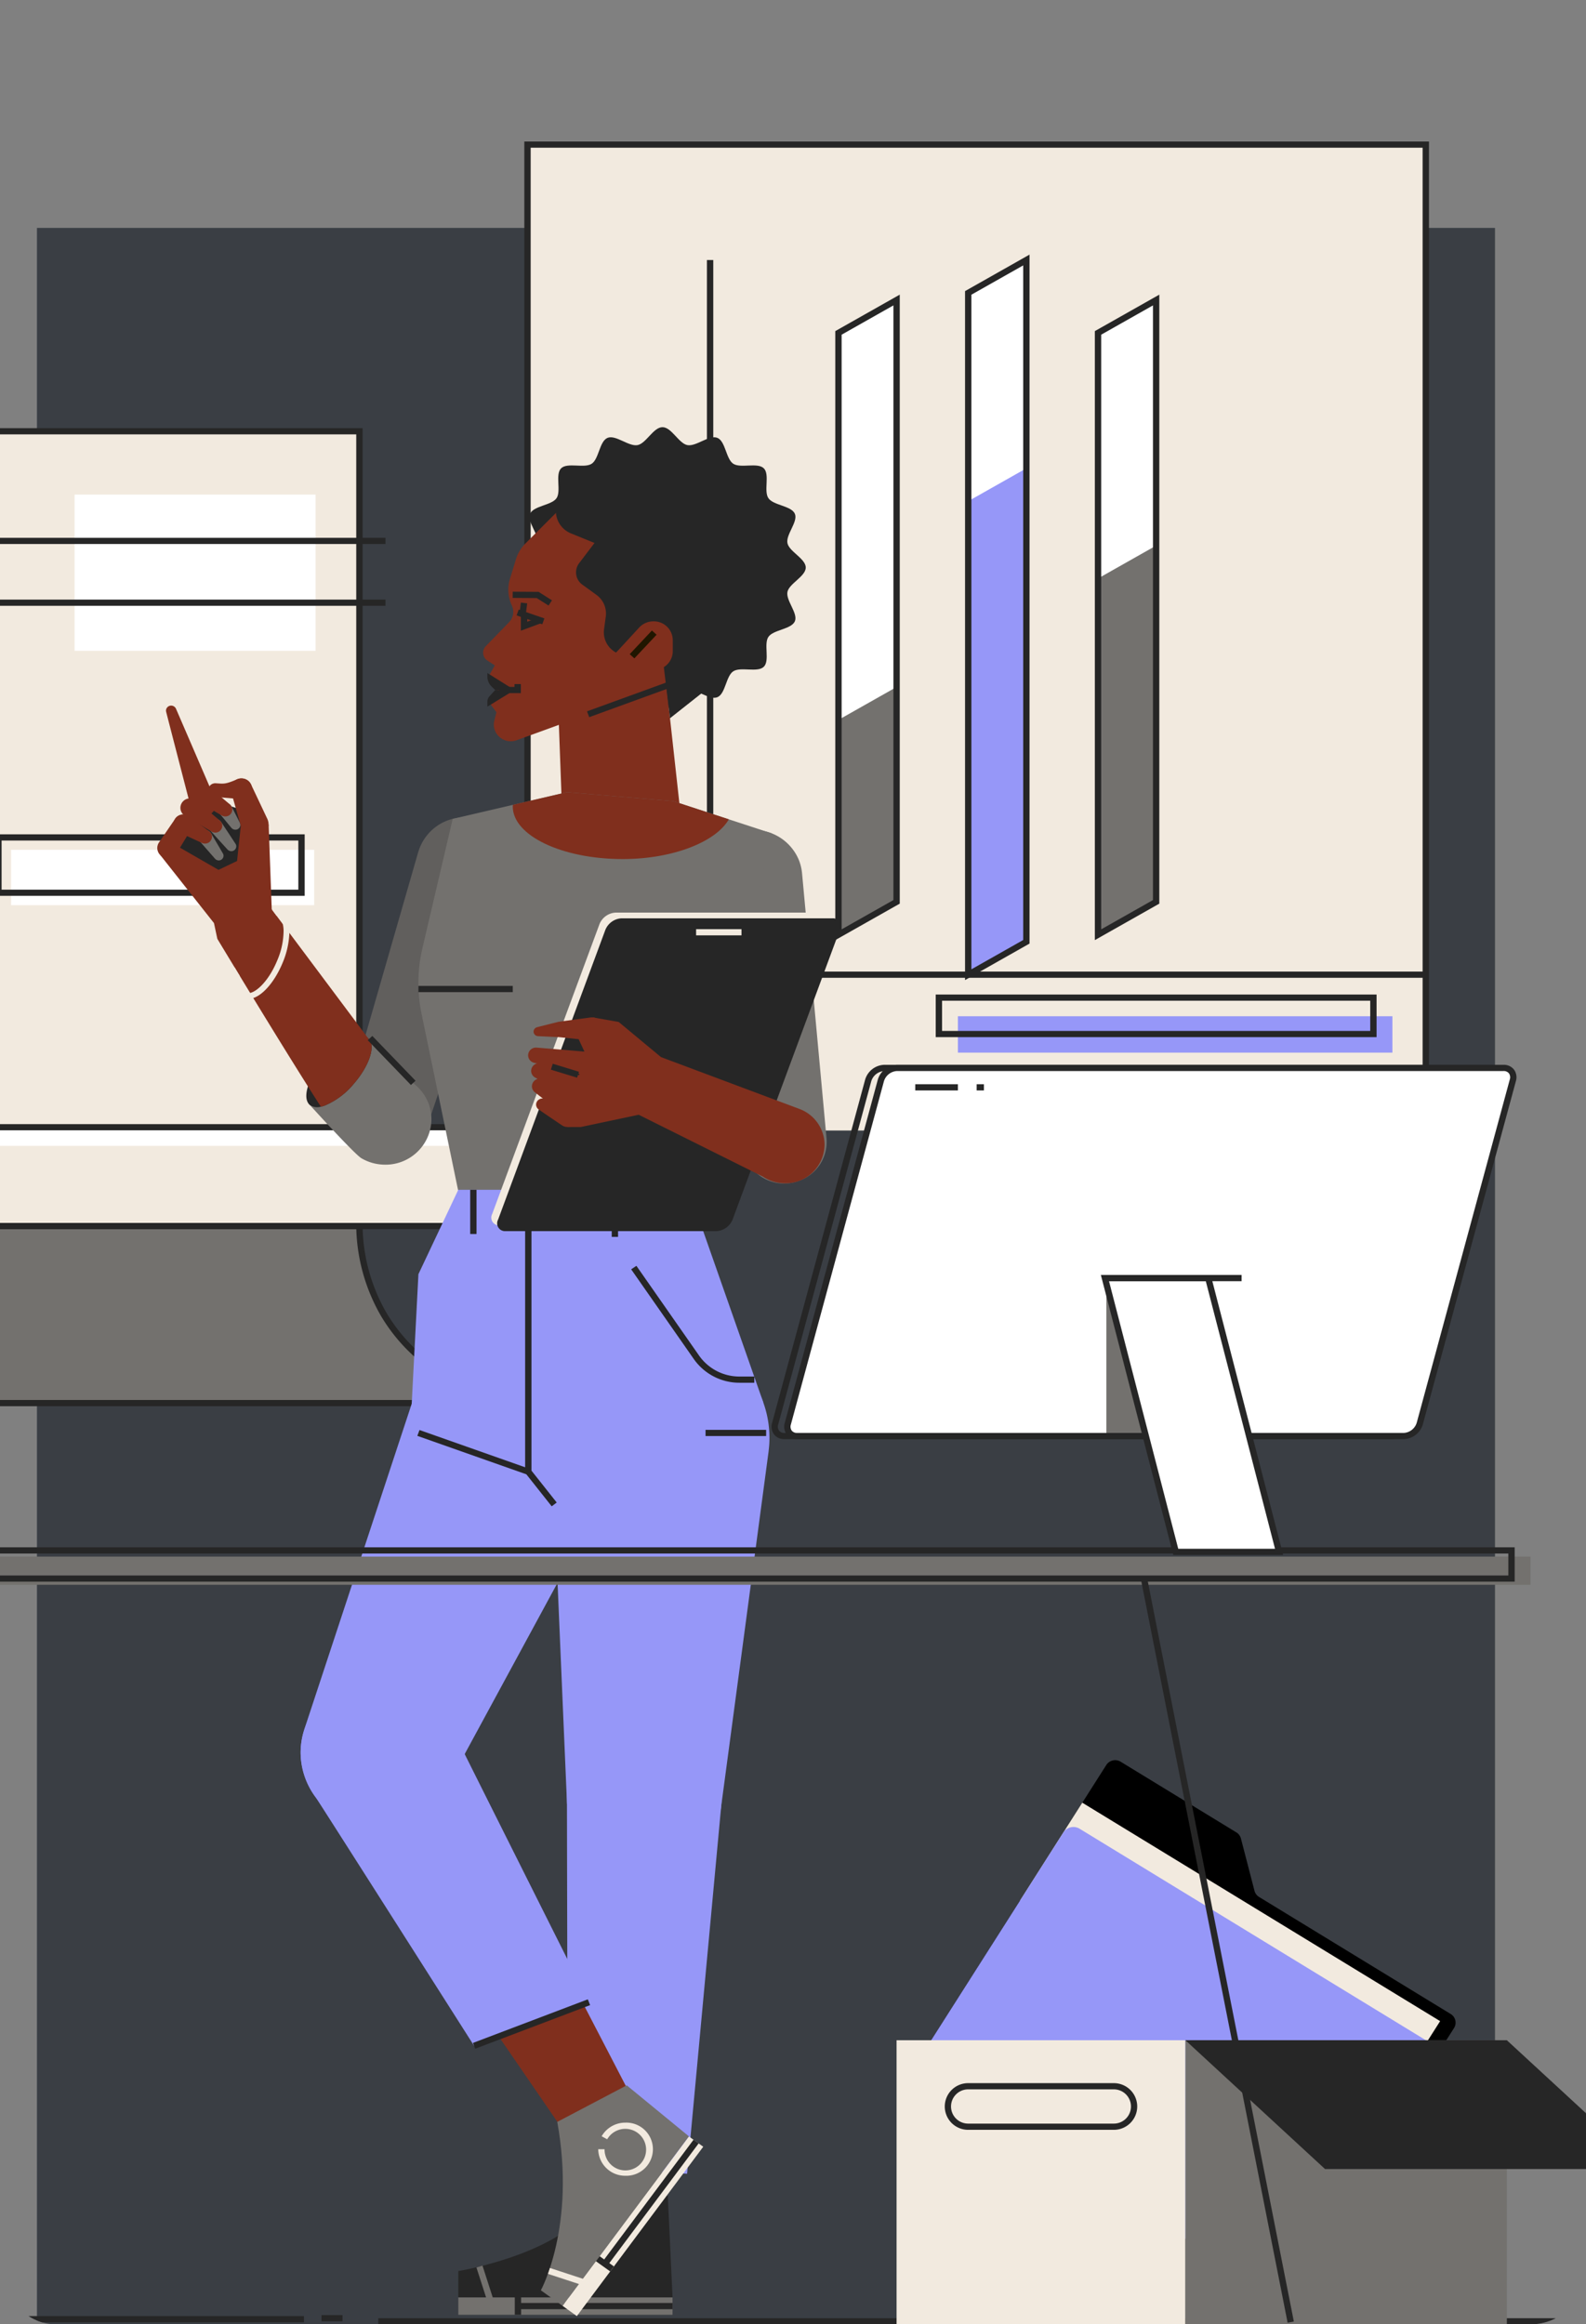 <svg xmlns="http://www.w3.org/2000/svg" xmlns:xlink="http://www.w3.org/1999/xlink" width="400" height="586" viewBox="0 0 400 586">
  <rect x="0" y="0" width="400" height="586" fill="#808080" stroke="none"/>
  <defs>
    <clipPath id="clip-path">
      <rect id="Rectángulo_384251" data-name="Rectángulo 384251" width="400" height="586" rx="14" transform="translate(1019.9 3086)" fill="#f6f6f6" opacity="0.42"/>
    </clipPath>
    <clipPath id="clip-path-2">
      <rect id="Rectángulo_384022" data-name="Rectángulo 384022" width="582" height="571" transform="translate(-0.417 -0.354)" fill="#f3f9ff"/>
    </clipPath>
    <clipPath id="clip-path-3">
      <rect id="Rectángulo_384000" data-name="Rectángulo 384000" width="627.819" height="605.952" fill="none"/>
    </clipPath>
  </defs>
  <g id="Enmascarar_grupo_1088146" data-name="Enmascarar grupo 1088146" transform="translate(-1019.9 -3086)" clip-path="url(#clip-path)">
    <g id="Enmascarar_grupo_1075535" data-name="Enmascarar grupo 1075535" transform="translate(867.318 3101.354)" clip-path="url(#clip-path-2)">
      <rect id="Rectángulo_383990" data-name="Rectángulo 383990" width="367.732" height="539.989" transform="translate(161.9 42.102)" fill="#3a3e44"/>
      <rect id="Rectángulo_383991" data-name="Rectángulo 383991" width="227.888" height="77.237" transform="translate(15.341 252.751)" fill="#262626"/>
      <g id="Grupo_1087240" data-name="Grupo 1087240" transform="translate(-32.303 20.321)">
        <g id="Grupo_1087239" data-name="Grupo 1087239" clip-path="url(#clip-path-3)">
          <path id="Trazado_831885" data-name="Trazado 831885" d="M257.7,154.015V185.3a45.546,45.546,0,0,0,6.255,23.577c5.651,9.37,16.348,19.422,36.528,22.148H72.594c-20.182-2.726-30.877-12.778-36.528-22.148A45.547,45.547,0,0,1,29.811,185.3V154.015Z" transform="translate(17.832 87.042)" fill="#73716e"/>
          <path id="Trazado_831886" data-name="Trazado 831886" d="M310.187,232.088H72.892c-21.275-2.866-31.97-13.834-37.215-22.532a46.337,46.337,0,0,1-6.367-23.975V153.515H258.8v32.067a44.8,44.8,0,0,0,6.145,23.178c5.061,8.394,15.4,18.98,35.894,21.763h9.353ZM30.908,155.08v30.5a44.813,44.813,0,0,0,6.145,23.178c5.066,8.4,15.414,19,35.948,21.771l219.726-.008c-15.983-4.195-24.618-13.432-29.162-20.967a46.357,46.357,0,0,1-6.367-23.975v-30.5Z" transform="translate(17.533 86.76)" fill="#262626"/>
          <path id="Trazado_831887" data-name="Trazado 831887" d="M29.81,46.675V216.341c0,16.955,14.029,30.694,31.342,30.694H257.7V46.675Z" transform="translate(17.832 26.38)" fill="#f2eadf"/>
          <path id="Trazado_831888" data-name="Trazado 831888" d="M258.8,248.1H61.452c-17.722,0-32.141-14.121-32.141-31.478V142.416h1.6v74.207c0,16.494,13.7,29.913,30.543,29.913H257.2V47.739H70.822V46.174H258.8Z" transform="translate(17.533 26.097)" fill="#262626"/>
          <path id="Trazado_831889" data-name="Trazado 831889" d="M79.794,158.781a31.128,31.128,0,0,1-28.518,24.8l-.128.113H281.12c22.271-1.7,28.881-24.912,28.881-24.912Z" transform="translate(30.596 89.736)" fill="#f2eadf"/>
          <path id="Trazado_831890" data-name="Trazado 831890" d="M297.922,163.476a34.7,34.7,0,0,0,1.859-4.7H69.572a30.674,30.674,0,0,1-1.338,4.7Z" transform="translate(40.816 89.736)" fill="#fff"/>
          <path id="Trazado_831891" data-name="Trazado 831891" d="M281.938,184.759H49.834l1.9-1.656.272-.019A30.34,30.34,0,0,0,79.8,158.916l.125-.635H311.838l-.283.992c-.067.238-7.021,23.756-29.587,25.484ZM59.722,183.193H281.876c18.828-1.46,26.242-18.957,27.81-23.347H81.232a31.743,31.743,0,0,1-21.51,23.347" transform="translate(29.81 89.453)" fill="#262626"/>
          <rect id="Rectángulo_383992" data-name="Rectángulo 383992" width="226.555" height="248.562" transform="translate(317.926 0.784)" fill="#f2eadf"/>
          <path id="Trazado_831892" data-name="Trazado 831892" d="M426.583,249.344h-1.6V1.565H200.028v247.78h-1.6V0H426.583Z" transform="translate(118.697 0.001)" fill="#262626"/>
          <rect id="Rectángulo_383993" data-name="Rectángulo 383993" width="180.174" height="1.565" transform="translate(364.307 209.279)" fill="#262626"/>
          <path id="Trazado_831893" data-name="Trazado 831893" d="M262.66,177.262,248,185.553l0-151.733,14.663-8.289Z" transform="translate(148.346 14.43)" fill="#fff"/>
          <path id="Trazado_831894" data-name="Trazado 831894" d="M262.659,142.032,248,150.322l0-54.163,14.663-8.289Z" transform="translate(148.347 49.661)" fill="#73716e"/>
          <path id="Trazado_831895" data-name="Trazado 831895" d="M247.5,187.4l0-153.539,16.26-9.194,0,153.539Zm1.6-152.636,0,149.924,13.064-7.384,0-149.925Z" transform="translate(148.048 13.941)" fill="#262626"/>
          <path id="Trazado_831896" data-name="Trazado 831896" d="M283.141,190.98l-14.662,8.291,0-171.889,14.663-8.291Z" transform="translate(160.598 10.791)" fill="#fff"/>
          <path id="Trazado_831897" data-name="Trazado 831897" d="M283.14,172.02l-14.662,8.291,0-119.38,14.662-8.289Z" transform="translate(160.598 29.752)" fill="#9697f8"/>
          <path id="Trazado_831898" data-name="Trazado 831898" d="M267.979,201.115l0-173.7,16.26-9.2,0,173.7Zm1.6-172.792,0,170.081,13.064-7.386,0-170.081Z" transform="translate(160.299 10.301)" fill="#262626"/>
          <path id="Trazado_831899" data-name="Trazado 831899" d="M303.622,177.262l-14.662,8.291,0-151.733,14.663-8.289Z" transform="translate(172.849 14.43)" fill="#fff"/>
          <path id="Trazado_831900" data-name="Trazado 831900" d="M303.622,154.9l-14.662,8.291,0-89.811,14.662-8.291Z" transform="translate(172.85 36.788)" fill="#73716e"/>
          <path id="Trazado_831901" data-name="Trazado 831901" d="M288.46,187.4l0-153.539,16.26-9.194,0,153.539Zm1.6-152.636,0,149.924,13.063-7.384,0-149.925Z" transform="translate(172.551 13.941)" fill="#262626"/>
          <rect id="Rectángulo_383994" data-name="Rectángulo 383994" width="1.598" height="180.18" transform="translate(363.179 29.882)" fill="#262626"/>
          <rect id="Rectángulo_383995" data-name="Rectángulo 383995" width="60.782" height="39.385" transform="translate(203.695 89.018)" fill="#fff"/>
          <rect id="Rectángulo_383996" data-name="Rectángulo 383996" width="76.443" height="13.95" transform="translate(187.683 178.583)" fill="#fff"/>
          <path id="Trazado_831902" data-name="Trazado 831902" d="M192.976,127.114H114.935V111.6h78.041Zm-76.443-1.565h74.845V113.164H116.533Z" transform="translate(68.752 63.071)" fill="#262626"/>
          <rect id="Rectángulo_383997" data-name="Rectángulo 383997" width="118.126" height="1.565" transform="translate(163.983 99.917)" fill="#262626"/>
          <rect id="Rectángulo_383998" data-name="Rectángulo 383998" width="118.126" height="1.565" transform="translate(163.983 115.495)" fill="#262626"/>
          <rect id="Rectángulo_383999" data-name="Rectángulo 383999" width="109.591" height="9.175" transform="translate(426.47 220.541)" fill="#9697f8"/>
          <path id="Trazado_831903" data-name="Trazado 831903" d="M374.535,148.147H263.348v-10.74H374.535Zm-109.589-1.565H372.937v-7.61H264.946Z" transform="translate(157.53 77.656)" fill="#262626"/>
        </g>
      </g>
      <rect id="Rectángulo_384001" data-name="Rectángulo 384001" width="318.485" height="1.565" transform="translate(247.991 569.107)" fill="#262626"/>
      <g id="Grupo_1087242" data-name="Grupo 1087242" transform="translate(-36.659 -36.062)">
        <g id="Grupo_1087241" data-name="Grupo 1087241" clip-path="url(#clip-path-3)">
          <path id="Trazado_831904" data-name="Trazado 831904" d="M272.616,117.428c0,2.232-4.19,4.033-4.616,6.143-.439,2.174,2.72,5.4,1.873,7.4-.863,2.035-5.437,2.127-6.674,3.936s.409,6-1.168,7.541-5.84-.075-7.7,1.144-1.942,5.691-4.019,6.535c-2.042.829-5.34-2.265-7.559-1.834-2.154.418-3.994,4.52-6.273,4.52s-4.119-4.1-6.273-4.52c-2.221-.43-5.519,2.664-7.561,1.834-2.079-.844-2.172-5.325-4.019-6.535s-6.123.4-7.7-1.146.077-5.717-1.17-7.541-5.809-1.9-6.672-3.935c-.846-2,2.313-5.231,1.873-7.4-.425-2.11-4.616-3.911-4.616-6.143s4.19-4.033,4.616-6.143c.44-2.174-2.719-5.4-1.871-7.4.861-2.035,5.435-2.127,6.672-3.936s-.409-6,1.168-7.541,5.84.075,7.7-1.144c1.846-1.211,1.94-5.691,4.018-6.535,2.042-.83,5.341,2.265,7.561,1.834,2.154-.418,3.992-4.52,6.273-4.52s4.117,4.1,6.273,4.52c2.22.43,5.517-2.664,7.561-1.834,2.078.844,2.17,5.323,4.018,6.535s6.123-.4,7.7,1.146-.078,5.719,1.168,7.541,5.811,1.9,6.672,3.936c.847,2-2.313,5.229-1.873,7.4.425,2.11,4.616,3.911,4.616,6.143" transform="translate(119.841 46.365)" fill="#262626"/>
          <path id="Trazado_831905" data-name="Trazado 831905" d="M237.284,160.674c-2.132-19.323-2.135-19.358-4.069-36.867a13.53,13.53,0,0,0-26.958,1.338c0,.163.019.321.026.482.644,17.688.644,17.688,1.37,37.144a14.875,14.875,0,0,0,29.721-.532,14.5,14.5,0,0,0-.09-1.565" transform="translate(123.379 63.247)" fill="#802f1d"/>
          <path id="Trazado_831906" data-name="Trazado 831906" d="M260.26,224.64q-2.867-31.14-6.174-66.847a12.131,12.131,0,0,0-.722-3.1,12.271,12.271,0,0,0-15.691-7.006,11.915,11.915,0,0,0-7.807,12.8c0,.075.014.147.024.221q4.931,35.382,9.236,66.284a10.56,10.56,0,0,0,14.27,8.355,10.407,10.407,0,0,0,6.864-10.7" transform="translate(137.434 83.035)" fill="#73716e"/>
          <path id="Trazado_831907" data-name="Trazado 831907" d="M215.445,157.464a12.041,12.041,0,0,0-11.534-12.557,12.171,12.171,0,0,0-12.373,8.687,2,2,0,0,0-.069.21q-9.9,34.373-18.542,64.389a10.672,10.672,0,0,0-.384,2.279,10.5,10.5,0,0,0,10.065,10.958,10.63,10.63,0,0,0,10.654-7.129q10.061-29.675,21.579-63.708a12.229,12.229,0,0,0,.6-3.127" transform="translate(103.204 81.886)" fill="#615f5d"/>
          <path id="Trazado_831908" data-name="Trazado 831908" d="M193.086,147.569l-7.641,32.618a38.162,38.162,0,0,0-1.005,8.7v.085a38.125,38.125,0,0,0,.793,7.735l10.735,51.828,54.431.435,23.223-97.728-24.932-8.148-26.781-2.254Z" transform="translate(110.329 79.596)" fill="#73716e"/>
          <path id="Trazado_831909" data-name="Trazado 831909" d="M194.319,192.514c-3.085-2.816-12.224-12.069-12.224-12.069L167.113,196.97s11.483,12.7,13.332,13.783a11.8,11.8,0,0,0,5.349,1.593,11.586,11.586,0,0,0,12.277-10.814,11.293,11.293,0,0,0-3.753-9.018" transform="translate(99.964 101.979)" fill="#73716e"/>
          <path id="Trazado_831910" data-name="Trazado 831910" d="M253.822,147.679l-14.037-4.587L213,140.838l-13.626,3.182c-.01.146-.046.29-.046.437,0,7.316,12.408,13.244,27.714,13.244,12.782,0,23.575-4.4,26.777-10.022" transform="translate(119.236 79.595)" fill="#802f1d"/>
          <path id="Trazado_831911" data-name="Trazado 831911" d="M236.958,332.447a12.917,12.917,0,0,0-5.646-12.178,13.479,13.479,0,0,0-18.509,3.3,12.76,12.76,0,0,0-2.356,7.55c.265,26.053.479,46.291.673,64.529a9.1,9.1,0,0,0,4.011,7.4,9.437,9.437,0,0,0,12.956-2.307,8.914,8.914,0,0,0,1.557-4.187c2.1-18.118,4.377-38.226,7.313-64.107" transform="translate(125.885 179.69)" fill="#262626"/>
          <path id="Trazado_831912" data-name="Trazado 831912" d="M253.437,204.884H195.324L185.27,226.162l-2.217,42.847,89.225-10.427Z" transform="translate(109.499 115.791)" fill="#9697f8"/>
          <path id="Trazado_831913" data-name="Trazado 831913" d="M246.863,310.711a19.514,19.514,0,0,0-38.983-1.684c-.014.3,0,.595,0,.891.074,38.215.139,63.672.214,93.2l30.091,1.3c2.728-29.409,5.081-54.761,8.613-92.819,0-.3.048-.587.061-.888" transform="translate(124.347 164.324)" fill="#9697f8"/>
          <path id="Trazado_831914" data-name="Trazado 831914" d="M245.115,265.431a26.417,26.417,0,0,0,3.212-12.629c0-14.871-12.309-26.924-27.492-26.924a27.442,27.442,0,0,0-26.156,18.646c-.019.044-.034.086-.05.133-.024.077-.051.152-.075.229C178.372,293.923,178.338,294.023,166.8,329a18.826,18.826,0,0,0-.946,5.875,19.313,19.313,0,0,0,19.511,19.107,19.556,19.556,0,0,0,17.228-10.147c17.618-32.48,17.658-32.552,42.382-78.14.029-.052.056-.1.085-.156s.038-.072.059-.109" transform="translate(99.209 127.655)" fill="#9697f8"/>
          <path id="Trazado_831915" data-name="Trazado 831915" d="M260.388,255.769c.67-14.855-11.087-27.429-26.255-28.083s-28.008,10.856-28.676,25.712c-.035.779-.018,1.548.014,2.313,2.252,53.005,2.252,53.005,3.863,90.622a19.543,19.543,0,0,0,38.828,1.676c5-37.332,5-37.332,12.02-89.935.083-.761.171-1.526.206-2.305" transform="translate(122.889 128.662)" fill="#9697f8"/>
          <path id="Trazado_831916" data-name="Trazado 831916" d="M240.017,377c-8.418-16.265-17.8-34.289-29.872-57.491a13.323,13.323,0,0,0-11.553-7.134,13.182,13.182,0,0,0-13.612,12.717,12.766,12.766,0,0,0,2.271,7.575c14.846,21.621,26.383,38.412,36.779,53.544a9.4,9.4,0,0,0,7.507,4.025,9.226,9.226,0,0,0,9.528-8.9A8.858,8.858,0,0,0,240.017,377" transform="translate(110.65 176.537)" fill="#802f1d"/>
          <path id="Trazado_831917" data-name="Trazado 831917" d="M249.064,246.609h-3.713a14.039,14.039,0,0,1-11.523-5.952l-15.814-22.641,1.32-.883,15.814,22.641a12.427,12.427,0,0,0,10.2,5.27h3.713Z" transform="translate(130.413 122.713)" fill="#262626"/>
          <path id="Trazado_831918" data-name="Trazado 831918" d="M207.979,285.275l-6.7-8.458V203.839h1.6v72.443l6.364,8.034Z" transform="translate(120.403 115.2)" fill="#262626"/>
          <path id="Trazado_831919" data-name="Trazado 831919" d="M0,0,1.569.011,1.764,29.4.194,29.386Z" transform="translate(294.498 382.714) rotate(-70.2)" fill="#262626"/>
          <rect id="Rectángulo_384002" data-name="Rectángulo 384002" width="1.598" height="11.869" transform="translate(343.525 320.675)" fill="#262626"/>
          <rect id="Rectángulo_384003" data-name="Rectángulo 384003" width="1.598" height="11.145" transform="translate(307.827 320.675)" fill="#262626"/>
          <path id="Trazado_831920" data-name="Trazado 831920" d="M238.572,365.386s-34.733-69.236-35.242-70.413a19.521,19.521,0,0,0-17.968-11.662,19.313,19.313,0,0,0-19.512,19.107,18.752,18.752,0,0,0,.948,5.871,18.987,18.987,0,0,0,2.891,5.5c.593.783,39.913,62.595,39.913,62.595Z" transform="translate(99.209 160.113)" fill="#9697f8"/>
          <path id="Trazado_831921" data-name="Trazado 831921" d="M183.214,182.93c.014,2.4-1.641,5.965-4.508,9.266a19.125,19.125,0,0,1-7.318,5.473,7.134,7.134,0,0,1-.976.274,3.258,3.258,0,0,1-2.779-.434c-1.02-.869-1.124-2.578-.473-4.677.118-.376.267-.781.43-1.186a21.884,21.884,0,0,1,3.65-5.691c3.474-3.982,7.614-6.312,10.024-5.791a2.3,2.3,0,0,1,1.02.449,2.239,2.239,0,0,1,.636.869,3.2,3.2,0,0,1,.3,1.448" transform="translate(99.747 101.78)" fill="#262626"/>
          <path id="Trazado_831922" data-name="Trazado 831922" d="M243.569,366.9l1.2,25.674h-54.03v-6.647s29.277-4.822,34.6-19.027Z" transform="translate(114.095 207.354)" fill="#262626"/>
          <rect id="Rectángulo_384004" data-name="Rectángulo 384004" width="54.03" height="4.367" transform="translate(304.831 599.931)" fill="#73716e"/>
          <path id="Trazado_831923" data-name="Trazado 831923" d="M0,0,1.595.009,1.651,9.2.056,9.186Z" transform="matrix(0.954, -0.301, 0.301, 0.954, 309.402, 592.381)" fill="#73716e"/>
          <rect id="Rectángulo_384005" data-name="Rectángulo 384005" width="38.991" height="1.565" transform="translate(319.87 601.332)" fill="#262626"/>
          <rect id="Rectángulo_384006" data-name="Rectángulo 384006" width="1.598" height="4.691" transform="translate(319.071 599.606)" fill="#262626"/>
          <path id="Trazado_831924" data-name="Trazado 831924" d="M225.424,349.14l15.693,12.875L209.242,404.74l-5.48-3.921s8.91-16.154,4.139-42.462Z" transform="translate(121.887 197.316)" fill="#73716e"/>
          <path id="Trazado_831925" data-name="Trazado 831925" d="M213.3,382.807l-8.424-2.761.505-1.485,8.424,2.761Z" transform="translate(122.556 213.943)" fill="#f2eadf"/>
          <path id="Trazado_831926" data-name="Trazado 831926" d="M0,0,53.3.532l.044,4.425L.044,4.425Z" transform="matrix(0.59, -0.807, 0.807, 0.59, 331.131, 602.057)" fill="#f2eadf"/>
          <path id="Trazado_831927" data-name="Trazado 831927" d="M0,0,38.467.384l.016,1.586L.016,1.586Z" transform="matrix(0.59, -0.807, 0.807, 0.59, 341.151, 590.987)" fill="#262626"/>
          <path id="Trazado_831928" data-name="Trazado 831928" d="M0,0,1.576.016,1.62,4.441.044,4.425Z" transform="translate(339.53 590.798) rotate(-53.853)" fill="#262626"/>
          <path id="Trazado_831929" data-name="Trazado 831929" d="M219.651,368.54a6.774,6.774,0,0,1-6.835-6.694h1.6a5.238,5.238,0,1,0,5.237-5.131,5.266,5.266,0,0,0-4.576,2.631l-1.4-.764a6.872,6.872,0,0,1,5.971-3.432,6.7,6.7,0,1,1,0,13.39" transform="translate(127.303 200.713)" fill="#f2eadf"/>
          <path id="Trazado_831930" data-name="Trazado 831930" d="M251.265,239.086H198.044a1.967,1.967,0,0,1-1.884-2.9l27.052-73.056a4.664,4.664,0,0,1,4.029-2.9h53.221a1.966,1.966,0,0,1,1.884,2.9l-27.052,73.056a4.662,4.662,0,0,1-4.029,2.9" transform="translate(117.226 90.56)" fill="#f2eadf"/>
          <path id="Trazado_831931" data-name="Trazado 831931" d="M252.19,240.011H198.971a1.967,1.967,0,0,1-1.886-2.9l27.054-73.056a4.66,4.66,0,0,1,4.029-2.9h53.219a1.966,1.966,0,0,1,1.884,2.9l-27.052,73.056a4.661,4.661,0,0,1-4.029,2.9" transform="translate(117.78 91.083)" fill="#262626"/>
          <path id="Trazado_831932" data-name="Trazado 831932" d="M216.2,183.012c-5.968-.506-8.3-.7-12.28-1.027-.058,0-.112-.006-.168-.006a1.974,1.974,0,0,0-2,1.947,1.952,1.952,0,0,0,1.513,1.881c3.877.955,6.143,1.507,11.954,2.928a3.613,3.613,0,0,0,.73.088,2.909,2.909,0,0,0,.249-5.811" transform="translate(120.682 102.846)" fill="#802f1d"/>
          <path id="Trazado_831933" data-name="Trazado 831933" d="M217.274,177.111a3.062,3.062,0,0,0-.417.041c-4.75.639-4.75.639-7.919,1.072-.077.019-.15.033-.224.052-3.276.822-3.276.822-5.216,1.312a1.186,1.186,0,0,0-.885,1.116,1.16,1.16,0,0,0,1.127,1.141c1.99.1,2.01.1,5.322.25l7.89.834c.107,0,.213.017.323.017a2.918,2.918,0,1,0,0-5.835" transform="translate(121.199 100.095)" fill="#802f1d"/>
          <path id="Trazado_831934" data-name="Trazado 831934" d="M214.5,187.553c-5.71-1.762-5.856-1.808-9.669-2.975a2.449,2.449,0,0,0-.6-.089,1.974,1.974,0,0,0-2,1.947,1.929,1.929,0,0,0,1.044,1.7c3.5,1.877,3.636,1.947,8.892,4.749a3.216,3.216,0,0,0,1.438.358,2.958,2.958,0,0,0,3-2.919,2.92,2.92,0,0,0-2.1-2.77" transform="translate(120.969 104.264)" fill="#802f1d"/>
          <path id="Trazado_831935" data-name="Trazado 831935" d="M213.571,191.174c-5-2.4-5-2.4-8.338-4a2.134,2.134,0,0,0-.882-.2,1.975,1.975,0,0,0-2,1.947,1.919,1.919,0,0,0,.762,1.518c2.91,2.259,2.91,2.259,7.28,5.633a3.117,3.117,0,0,0,1.862.632,2.959,2.959,0,0,0,3-2.919,2.9,2.9,0,0,0-1.681-2.609" transform="translate(121.043 105.668)" fill="#802f1d"/>
          <path id="Trazado_831936" data-name="Trazado 831936" d="M211.8,192.56c-4.1-1.413-4.1-1.413-6.669-2.291a2.2,2.2,0,0,0-.527-.088,1.571,1.571,0,0,0-1.592,1.549,1.514,1.514,0,0,0,.7,1.249c2.225,1.534,2.225,1.534,5.8,3.946a2.609,2.609,0,0,0,1.446.44,2.512,2.512,0,0,0,2.544-2.478,2.474,2.474,0,0,0-1.705-2.327" transform="translate(121.439 107.481)" fill="#802f1d"/>
          <path id="Trazado_831937" data-name="Trazado 831937" d="M266.671,200.272l-35.139-13.155-10.669-8.859-6.4-1.128-4.307,4.155,2.06,4.434-4.224,19.023H211.3l14.618-3.088,31.251,15.562a10.081,10.081,0,0,0,2.276,1.133l.072.036a10.442,10.442,0,0,0,3.307.548,9.839,9.839,0,0,0,9.966-9.707,9.708,9.708,0,0,0-6.119-8.954" transform="translate(124.415 100.106)" fill="#802f1d"/>
          <path id="Trazado_831938" data-name="Trazado 831938" d="M0,0,1.568.009l.041,6.919L.041,6.919Z" transform="matrix(0.298, -0.954, 0.954, 0.298, 328.177, 290.391)" fill="#262626"/>
          <path id="Trazado_831939" data-name="Trazado 831939" d="M196.971,203.563c.014,2.4-1.641,5.965-4.508,9.266a19.127,19.127,0,0,1-7.318,5.473,7.127,7.127,0,0,1-.976.274c-1.005-1.564-2.1-3.285-3.252-5.11-9.461-14.985-22.854-37.208-22.854-37.208l-.844-3.966-13.466-17.055,7.451-11.654L171,147.432l.785,21.385,24.259,32.43.636.869a3.2,3.2,0,0,1,.3,1.448" transform="translate(85.99 81.146)" fill="#802f1d"/>
          <path id="Trazado_831940" data-name="Trazado 831940" d="M162.994,144.353,161.63,157.2l-4.678,2.24-10.844-6.24,11.36-10.623Z" transform="translate(87.4 80.576)" fill="#262626"/>
          <path id="Trazado_831941" data-name="Trazado 831941" d="M151.854,148.014a2.347,2.347,0,0,0,.336-1.33,2.431,2.431,0,0,0-4.43-1.194c-1.964,2.863-1.964,2.863-4.087,5.969a2.57,2.57,0,0,0-.44,1.56,2.638,2.638,0,0,0,4.881,1.179c1.942-3.209,1.947-3.216,3.729-6.167l.011-.017" transform="translate(85.678 81.626)" fill="#802f1d"/>
          <path id="Trazado_831942" data-name="Trazado 831942" d="M158.28,147.551c-.858-1.686-.865-1.7-2.06-4.035a1.786,1.786,0,0,0-1.681-.977,1.745,1.745,0,0,0-1.678,1.816,1.705,1.705,0,0,0,.4,1c1.7,2.058,1.7,2.058,2.913,3.526a1.331,1.331,0,0,0,1.044.455,1.224,1.224,0,0,0,1.064-1.786" transform="translate(91.437 80.556)" fill="#73716e"/>
          <path id="Trazado_831943" data-name="Trazado 831943" d="M158.124,151.385c-1.36-2.085-1.672-2.556-3.6-5.459a1.8,1.8,0,0,0-1.571-.786,1.747,1.747,0,0,0-1.676,1.817,1.709,1.709,0,0,0,.452,1.06c2.346,2.589,2.728,3.007,4.408,4.852a1.34,1.34,0,0,0,1.007.413,1.248,1.248,0,0,0,1.2-1.3,1.19,1.19,0,0,0-.219-.6" transform="translate(90.491 82.025)" fill="#73716e"/>
          <path id="Trazado_831944" data-name="Trazado 831944" d="M155.926,152.831c-1.205-2.064-1.205-2.064-2.976-5.059a1.793,1.793,0,0,0-1.621-.861,1.745,1.745,0,0,0-1.675,1.817,1.7,1.7,0,0,0,.431,1.036c2.3,2.628,2.3,2.628,3.879,4.429a1.293,1.293,0,0,0,.983.413,1.2,1.2,0,0,0,1.151-1.249,1.131,1.131,0,0,0-.173-.527" transform="translate(89.52 83.027)" fill="#73716e"/>
          <path id="Trazado_831945" data-name="Trazado 831945" d="M159.5,138.623a2.666,2.666,0,0,0-.917.218c-3.041,1.26-3.214,1.141-5.407,1-.07,0-.139-.006-.211,0a1.75,1.75,0,1,0,.181,3.495,1.861,1.861,0,0,0,.211-.031c0,.008,5.482.47,5.482.47a2.977,2.977,0,0,0,.935.116,2.634,2.634,0,1,0-.273-5.26" transform="translate(90.484 78.342)" fill="#802f1d"/>
          <path id="Trazado_831946" data-name="Trazado 831946" d="M164.04,148.792c-2.308-4.879-2.316-4.9-4.093-8.648a2.7,2.7,0,0,0-2.576-1.521,2.655,2.655,0,0,0-2.549,2.764,2.489,2.489,0,0,0,.1.57c1.128,3.986,1.133,4.005,2.589,9.126a3.5,3.5,0,0,0,3.551,2.551,3.439,3.439,0,0,0,3.3-3.581,3.312,3.312,0,0,0-.323-1.261" transform="translate(92.609 78.342)" fill="#802f1d"/>
          <path id="Trazado_831947" data-name="Trazado 831947" d="M156.942,150.426c-2.509-5.833-8.795-20.383-9.819-22.751a1.369,1.369,0,0,0-.925-.754,1.312,1.312,0,0,0-1.565.977,1.224,1.224,0,0,0,.021.59c.633,2.5,4.6,17.811,6.19,23.947a3.225,3.225,0,0,0,3.3,2.382A3.19,3.19,0,0,0,157.2,151.5a3.1,3.1,0,0,0-.262-1.069" transform="translate(86.501 71.713)" fill="#802f1d"/>
          <path id="Trazado_831948" data-name="Trazado 831948" d="M158.41,144.824c-2.5-2.116-2.5-2.116-5.944-5.015a2.467,2.467,0,0,0-1.705-.571,2.392,2.392,0,0,0-2.3,2.492,2.361,2.361,0,0,0,1.167,1.909l6.714,3.975a1.788,1.788,0,0,0,1,.247,1.745,1.745,0,0,0,1.675-1.817,1.709,1.709,0,0,0-.614-1.221" transform="translate(88.807 78.69)" fill="#802f1d"/>
          <path id="Trazado_831949" data-name="Trazado 831949" d="M156.827,147.426c-2.5-2.116-2.5-2.116-5.944-5.015a2.466,2.466,0,0,0-1.7-.571,2.392,2.392,0,0,0-2.3,2.492,2.361,2.361,0,0,0,1.167,1.909c3.882,2.3,3.884,2.3,6.714,3.975a1.8,1.8,0,0,0,1,.247,1.745,1.745,0,0,0,1.675-1.817,1.709,1.709,0,0,0-.614-1.221" transform="translate(87.86 80.16)" fill="#802f1d"/>
          <path id="Trazado_831950" data-name="Trazado 831950" d="M154.779,148.665c-2.146-1.589-2.146-1.589-5.1-3.758a2.506,2.506,0,0,0-1.579-.473,2.393,2.393,0,0,0-2.3,2.492,2.363,2.363,0,0,0,1.4,2.017c3.332,1.545,3.332,1.545,5.766,2.665a1.9,1.9,0,0,0,.842.161,1.744,1.744,0,0,0,1.675-1.816,1.707,1.707,0,0,0-.708-1.29" transform="translate(87.217 81.626)" fill="#802f1d"/>
          <path id="Trazado_831951" data-name="Trazado 831951" d="M0,0,1.582.016l.164,15.689L.164,15.689Z" transform="matrix(0.727, -0.687, 0.687, 0.727, 281.983, 282.962)" fill="#262626"/>
          <rect id="Rectángulo_384007" data-name="Rectángulo 384007" width="15.275" height="1.565" transform="translate(367.189 381.194)" fill="#262626"/>
          <rect id="Rectángulo_384008" data-name="Rectángulo 384008" width="23.797" height="1.565" transform="translate(294.767 269.271)" fill="#262626"/>
          <rect id="Rectángulo_384009" data-name="Rectángulo 384009" width="11.445" height="1.565" transform="translate(364.804 254.965)" fill="#f2eadf"/>
          <path id="Trazado_831952" data-name="Trazado 831952" d="M166.868,160a3.009,3.009,0,0,0-1.152-.218,3.725,3.725,0,0,0-.681.072l1.05,1.42a.624.624,0,0,1,.237.058,2.664,2.664,0,0,1,1.36,2.071,8.5,8.5,0,0,1,.192,1.607,19.226,19.226,0,0,1-1.611,7.571c-1.951,4.735-4.835,7.688-6.816,8.165a1.835,1.835,0,0,1-1.124-.028c-.93-.377-1.507-1.709-1.552-3.678a5.2,5.2,0,0,1,.014-.665q-.686-1.108-1.285-2.129a14.779,14.779,0,0,0-.208,2.838c.074,2.606.946,4.373,2.469,4.98a3.47,3.47,0,0,0,1.152.218,3.943,3.943,0,0,0,1.317-.246c2.616-.884,5.5-4.3,7.406-8.9a21.411,21.411,0,0,0,1.7-7.514,4.768,4.768,0,0,0,.014-.637c-.074-2.62-.961-4.387-2.484-4.98" transform="translate(92.889 90.299)" fill="#f2eadf"/>
          <path id="Trazado_831953" data-name="Trazado 831953" d="M198.482,152.93a4.126,4.126,0,0,1-1.015-3.824l.535-2.138-1.432-1.919,1.678-3.678-2.033-3.761,1.384-2.449-1.873-1.222a2.354,2.354,0,0,1-.409-3.615l5.883-6.06a3.719,3.719,0,0,0,.754-4.054l-.176-.41a9.406,9.406,0,0,1-.353-6.483l1.509-4.927a9.563,9.563,0,0,1,2.381-3.955l10.1-10.117h30.99l12.682,21.6-4.823,19.5-51.158,18.611a4.31,4.31,0,0,1-4.627-1.1" transform="translate(116.438 53.304)" fill="#802f1d"/>
          <path id="Trazado_831954" data-name="Trazado 831954" d="M208.354,112.036l-2.974-1.888-6.063-.042.013-1.565,6.529.045,3.364,2.136Z" transform="translate(119.227 61.343)" fill="#262626"/>
          <path id="Trazado_831955" data-name="Trazado 831955" d="M0,0,2.821.007l0,1.6L0,1.6Z" transform="translate(320.257 175.425) rotate(-82.875)" fill="#262626"/>
          <path id="Trazado_831956" data-name="Trazado 831956" d="M0,0,1.568.01l.044,6.847L.044,6.847Z" transform="translate(319.534 175.866) rotate(-70.62)" fill="#262626"/>
          <path id="Trazado_831957" data-name="Trazado 831957" d="M200.608,116.25V112.3h1.6v1.684l2.973-1.1.566,1.463Z" transform="translate(120 63.467)" fill="#262626"/>
          <path id="Trazado_831958" data-name="Trazado 831958" d="M226.617,127.6l-5.292,4.9a5.759,5.759,0,0,1-3.043-5.843l.439-3.252a5.786,5.786,0,0,0-2.364-5.459l-3.55-2.575a3.821,3.821,0,0,1-.81-5.406l3.879-5.1-5.861-2.384a6.116,6.116,0,0,1-2.845-9.1c.043-.063,33.891-.063,33.891-.063l13.128,22.914-5.626,22.042-13.645,10.781-2.573-21.277Z" transform="translate(123.302 52.736)" fill="#262626"/>
          <path id="Trazado_831959" data-name="Trazado 831959" d="M216.53,127.573l2.143.634,8.1-2.919a4.728,4.728,0,0,0,3.155-4.431v-2.82a4.771,4.771,0,0,0-4.82-4.72,4.912,4.912,0,0,0-3.649,1.557l-5.821,6.315Z" transform="translate(128.99 64.042)" fill="#802f1d"/>
          <path id="Trazado_831960" data-name="Trazado 831960" d="M202.156,125.928h-4.863l-.889-.855a3.506,3.506,0,0,1-1.08-2.525v-.906Z" transform="translate(116.839 68.747)" fill="#262626"/>
          <path id="Trazado_831961" data-name="Trazado 831961" d="M197.293,124.381l-1.445,1.582a2,2,0,0,0-.524,1.346v1.269l6.832-4.2Z" transform="translate(116.839 70.295)" fill="#262626"/>
          <path id="Trazado_831962" data-name="Trazado 831962" d="M0,0,22.241.15l.011,1.568L.011,1.568Z" transform="translate(337.29 200.05) rotate(-20.376)" fill="#262626"/>
          <path id="Trazado_831963" data-name="Trazado 831963" d="M202.639,125.7H197.2v-1.565h3.845v-.714h1.6Z" transform="translate(117.959 69.755)" fill="#262626"/>
          <path id="Trazado_831964" data-name="Trazado 831964" d="M0,0,8.179.085,8.2,1.668.016,1.583Z" transform="matrix(0.677, -0.736, 0.736, 0.677, 348.056, 185.637)" fill="#201600"/>
          <path id="Trazado_831965" data-name="Trazado 831965" d="M0,0,30.988.216,31,1.785.011,1.569Z" transform="translate(308.52 535.766) rotate(-21.174)" fill="#262626"/>
        </g>
      </g>
      <g id="Grupo_1087248" data-name="Grupo 1087248" transform="translate(-32.303 -35.279)">
        <rect id="Rectángulo_384011" data-name="Rectángulo 384011" width="408.213" height="7.098" transform="translate(162.684 412.376)" fill="#73716e"/>
        <g id="Grupo_1087247" data-name="Grupo 1087247">
          <g id="Grupo_1087244" data-name="Grupo 1087244">
            <g id="Grupo_1087243" data-name="Grupo 1087243" clip-path="url(#clip-path-3)">
              <path id="Trazado_831966" data-name="Trazado 831966" d="M260.517,372.539l47.79-75.066a2.658,2.658,0,0,1,3.615-.822L341.1,314.466a2.571,2.571,0,0,1,1.156,1.548l3.422,13.186a2.568,2.568,0,0,0,1.156,1.548l48.331,29.511A2.543,2.543,0,0,1,396,363.8l-41.932,65.86a2.656,2.656,0,0,1-3.615.822l-89.1-54.4a2.54,2.54,0,0,1-.839-3.542" transform="translate(155.599 167.433)"/>
              <path id="Trazado_831967" data-name="Trazado 831967" d="M0,0,29.262.276l.987,105.693L.987,105.693Z" transform="matrix(0.529, -0.849, 0.849, 0.529, 442.128, 499.112)" fill="#f2eadf"/>
              <path id="Trazado_831968" data-name="Trazado 831968" d="M350.453,424.4l-89.1-54.4a2.538,2.538,0,0,1-.839-3.54L297.478,308.4a3.012,3.012,0,0,1,4.1-.931l88.5,54.038a2.879,2.879,0,0,1,.951,4.015l-36.96,58.054a2.658,2.658,0,0,1-3.617.822" transform="translate(155.599 173.517)" fill="#9697f8"/>
              <rect id="Rectángulo_384012" data-name="Rectángulo 384012" width="72.85" height="71.645" transform="translate(411.006 534.308)" fill="#f2eadf"/>
              <rect id="Rectángulo_384013" data-name="Rectángulo 384013" width="81.074" height="71.645" transform="translate(483.856 534.308)" fill="#73716e"/>
              <path id="Trazado_831969" data-name="Trazado 831969" d="M307.35,360.053H270.737a5.883,5.883,0,1,1,0-11.765H307.35a5.883,5.883,0,1,1,0,11.765m-36.613-10.2a4.318,4.318,0,1,0,0,8.635H307.35a4.318,4.318,0,1,0,0-8.635Z" transform="translate(158.387 196.835)" fill="#262626"/>
              <path id="Trazado_831970" data-name="Trazado 831970" d="M337.964,373.847h81.074l-35.211-32.469H302.755Z" transform="translate(181.103 192.93)" fill="#262626"/>
            </g>
          </g>
          <path id="Trazado_831971" data-name="Trazado 831971" d="M508.1,270.637H98.294v-8.665H508.1ZM99.892,269.072H506.5v-5.534H99.892Z" transform="translate(58.798 148.054)" fill="#262626"/>
          <g id="Grupo_1087246" data-name="Grupo 1087246">
            <g id="Grupo_1087245" data-name="Grupo 1087245" clip-path="url(#clip-path-3)">
              <path id="Trazado_831972" data-name="Trazado 831972" d="M393.685,278.628H240.7a3.237,3.237,0,0,1-2.621-1.183,3.282,3.282,0,0,1-.5-2.916l23.479-86.578a5.213,5.213,0,0,1,4.815-3.7H418.858a3.237,3.237,0,0,1,2.619,1.185,3.281,3.281,0,0,1,.5,2.916L398.5,274.93a5.2,5.2,0,0,1-4.814,3.7M265.87,185.818a3.651,3.651,0,0,0-3.27,2.537L239.121,274.93a1.733,1.733,0,0,0,.224,1.559,1.664,1.664,0,0,0,1.354.574H393.685a3.644,3.644,0,0,0,3.268-2.534l23.482-86.578a1.735,1.735,0,0,0-.225-1.559,1.658,1.658,0,0,0-1.352-.574Z" transform="translate(142.032 104.131)" fill="#262626"/>
              <path id="Trazado_831973" data-name="Trazado 831973" d="M395.386,277.563H242.4a2.331,2.331,0,0,1-2.351-3.118l23.48-86.576a4.432,4.432,0,0,1,4.042-3.116H420.558a2.331,2.331,0,0,1,2.351,3.116l-23.48,86.576a4.433,4.433,0,0,1-4.042,3.118" transform="translate(143.527 104.414)" fill="#fff"/>
              <rect id="Rectángulo_384015" data-name="Rectángulo 384015" width="25.847" height="39.831" transform="translate(463.92 342.145)" fill="#73716e"/>
              <path id="Trazado_831974" data-name="Trazado 831974" d="M395.685,278.628H242.7a3.237,3.237,0,0,1-2.621-1.183,3.276,3.276,0,0,1-.5-2.916l23.479-86.578a5.213,5.213,0,0,1,4.815-3.7H420.856a3.238,3.238,0,0,1,2.621,1.185,3.281,3.281,0,0,1,.5,2.916L400.5,274.93a5.2,5.2,0,0,1-4.814,3.7M267.87,185.818a3.649,3.649,0,0,0-3.27,2.537L241.121,274.93a1.733,1.733,0,0,0,.224,1.559,1.664,1.664,0,0,0,1.354.574H395.685a3.646,3.646,0,0,0,3.268-2.534l23.482-86.578a1.735,1.735,0,0,0-.225-1.559,1.659,1.659,0,0,0-1.354-.574Z" transform="translate(143.229 104.131)" fill="#262626"/>
              <path id="Trazado_831975" data-name="Trazado 831975" d="M333.975,287.638H307.917L290.053,218.6h26.058Z" transform="translate(173.504 123.544)" fill="#fff"/>
              <path id="Trazado_831976" data-name="Trazado 831976" d="M335.388,288.7H307.682L289.41,218.1h27.706Zm-26.464-1.565h24.409l-17.459-67.469H291.464Z" transform="translate(173.12 123.261)" fill="#262626"/>
              <path id="Trazado_831977" data-name="Trazado 831977" d="M290.053,218.6h0Z" transform="translate(173.505 123.544)" fill="#fff"/>
              <rect id="Rectángulo_384016" data-name="Rectángulo 384016" width="34.466" height="1.565" transform="translate(463.558 341.364)" fill="#262626"/>
              <rect id="Rectángulo_384017" data-name="Rectángulo 384017" width="10.754" height="1.565" transform="translate(415.718 293.283)" fill="#262626"/>
              <rect id="Rectángulo_384018" data-name="Rectángulo 384018" width="1.828" height="1.565" transform="translate(431.204 293.283)" fill="#262626"/>
              <path id="Trazado_831978" data-name="Trazado 831978" d="M0,0,1.6.006l.751,191.081-1.6-.006Z" transform="translate(472.623 418.057) rotate(-10.942)" fill="#262626"/>
            </g>
          </g>
        </g>
        <rect id="Rectángulo_384020" data-name="Rectángulo 384020" width="194.756" height="1.565" transform="translate(66.794 603.85)" fill="#262626"/>
      </g>
      <rect id="Rectángulo_384021" data-name="Rectángulo 384021" width="5.301" height="1.565" transform="translate(233.665 568.324)" fill="#262626"/>
    </g>
  </g>
</svg>
